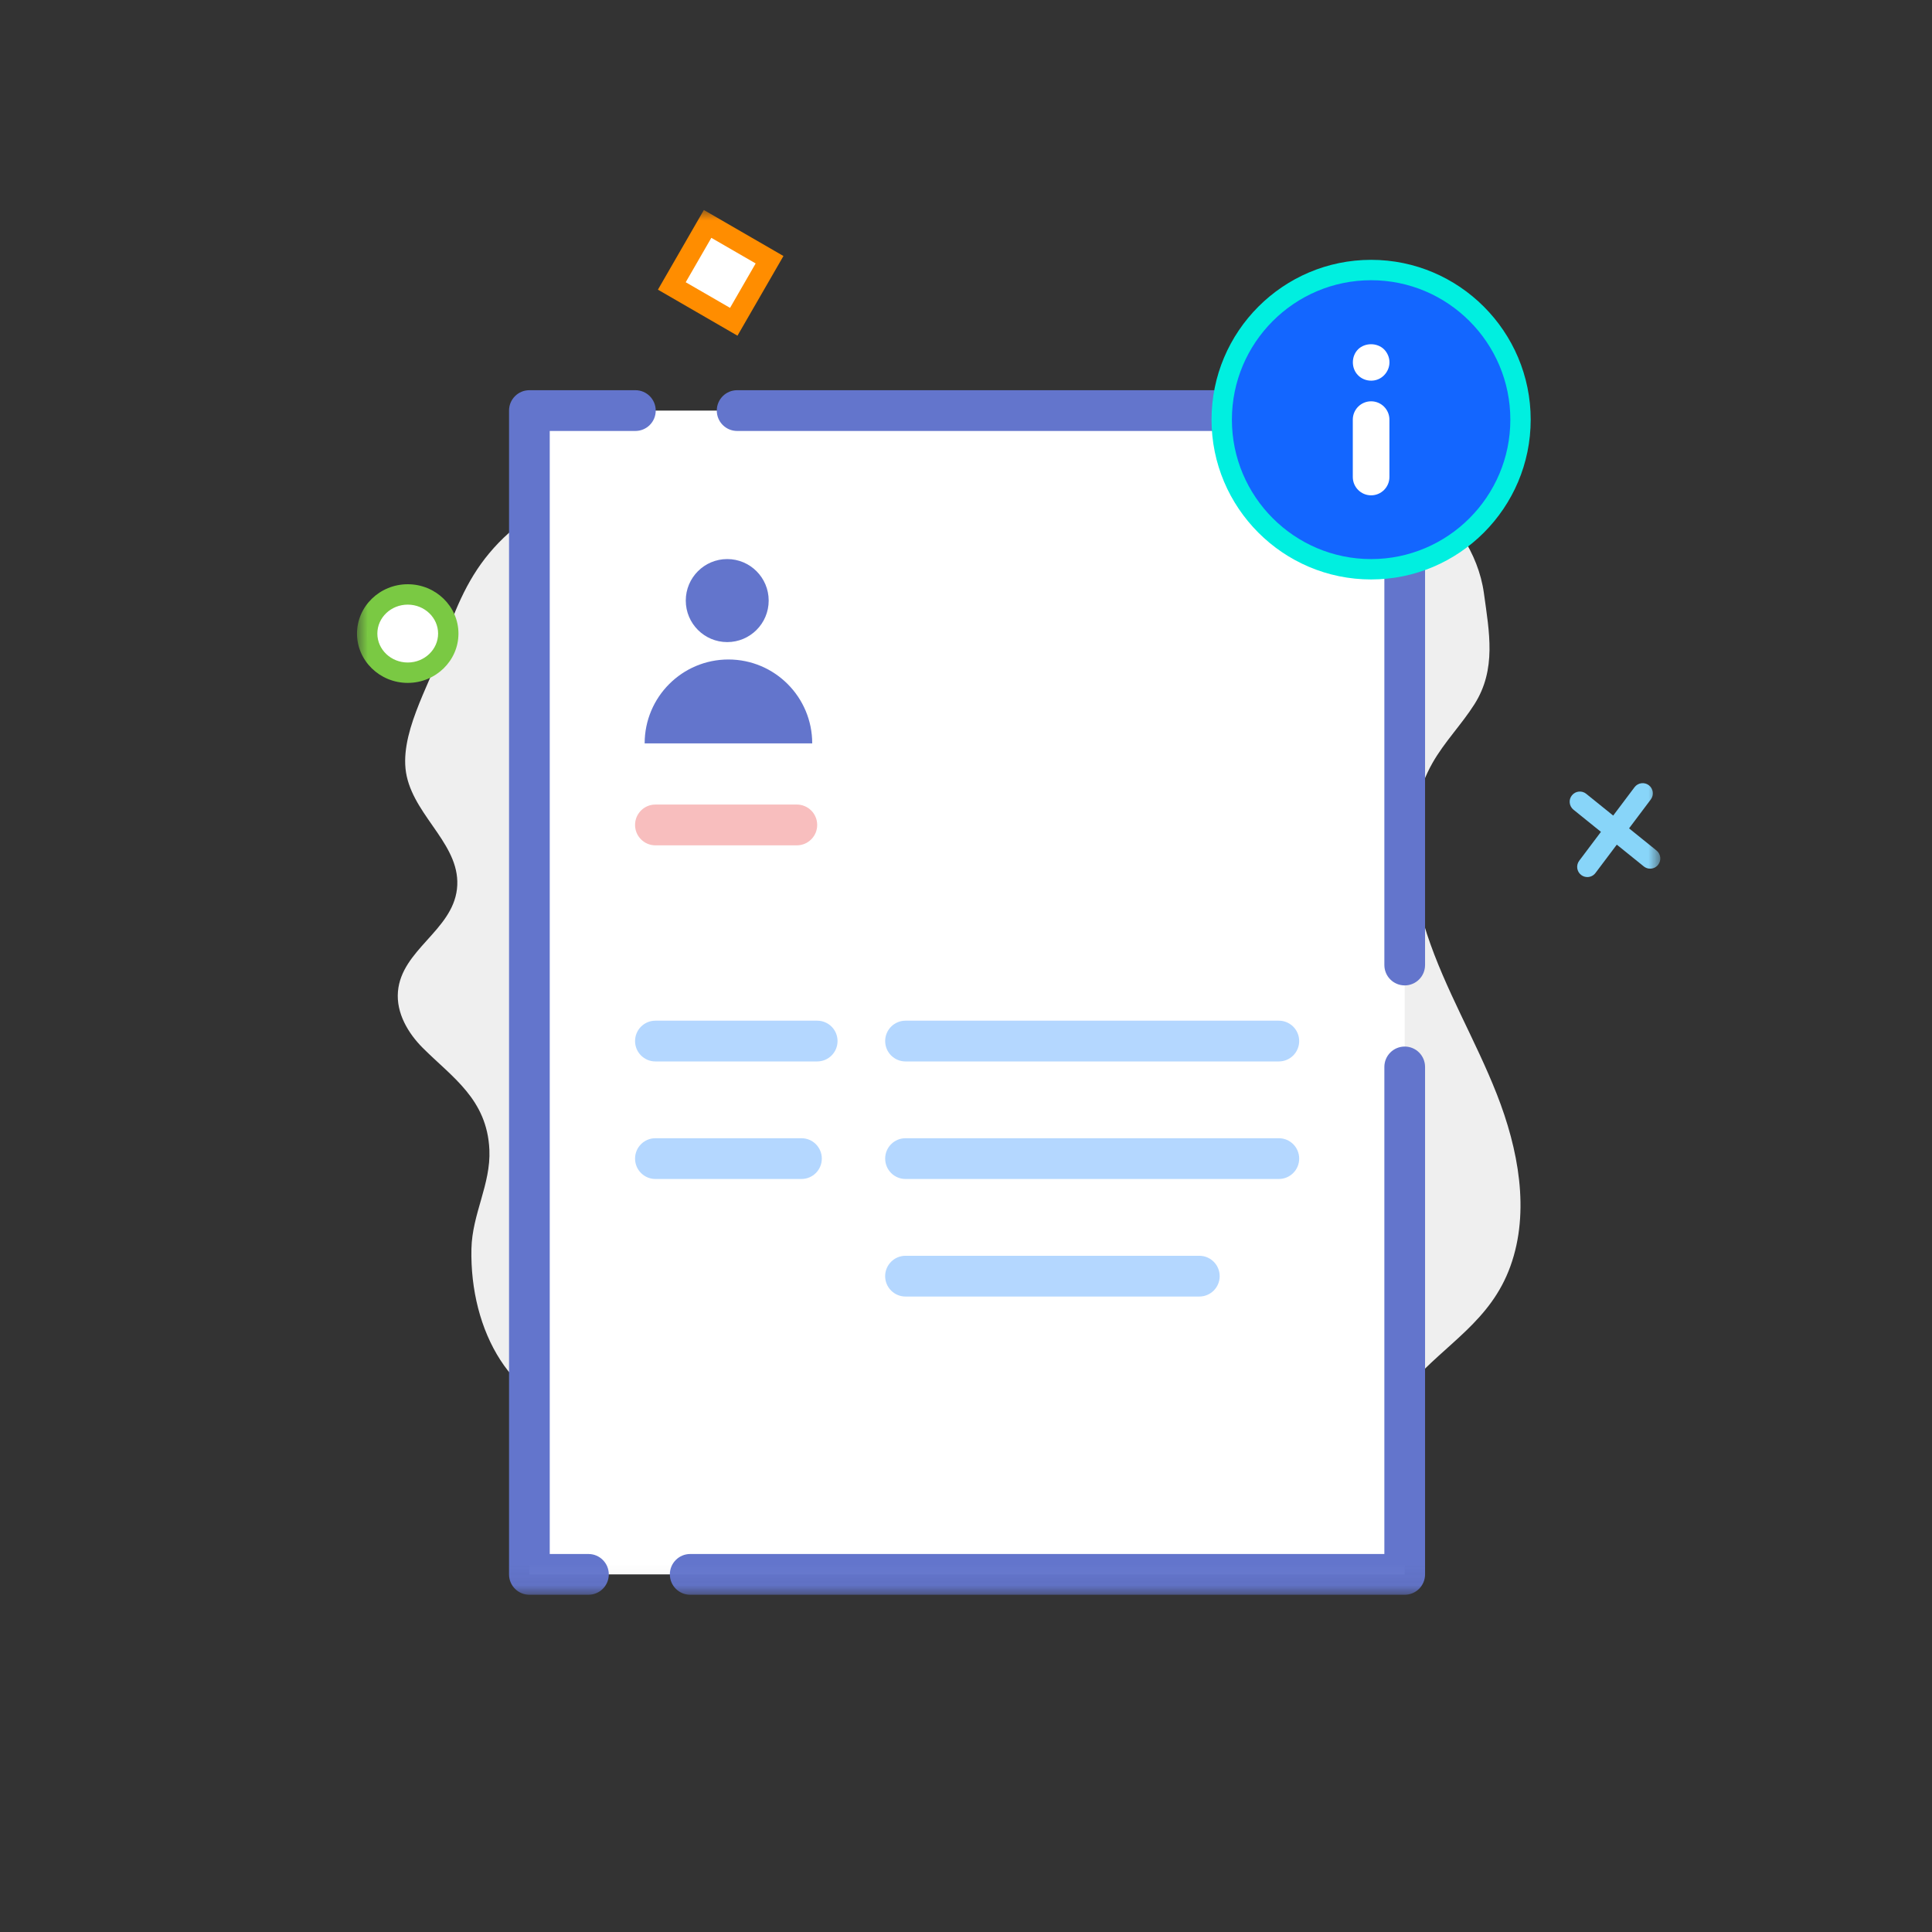 <?xml version="1.0" encoding="UTF-8" standalone="no"?>
<svg width="92px" height="92px" viewBox="0 0 92 92" version="1.1" xmlns="http://www.w3.org/2000/svg" xmlns:xlink="http://www.w3.org/1999/xlink">
    <rect x="0" y="0" width="92" height="92" fill="#333333" stroke="none"/>
    <!-- Generator: Sketch 41.2 (35397) - http://www.bohemiancoding.com/sketch -->
    <title>Personal Information Copy 2</title>
    <desc>Created with Sketch.</desc>
    <defs>
        <polygon id="path-1" points="0 65.941 62.063 65.941 62.063 0 0 0"></polygon>
    </defs>
    <g id="Symbols" stroke="none" stroke-width="1" fill="none" fill-rule="evenodd">
        <g id="Personal-Information-Copy-2">
            <g id="Page-1" transform="translate(17, 10)">
                <path d="M44.169,60.038 C40.711,60.719 36.615,60.115 33.433,59.779 C25.937,58.989 18.44,58.199 10.944,57.409 C7.367,57.033 5.365,53.365 5.449,49.466 C5.485,47.797 6.377,46.394 6.304,44.748 C6.194,42.341 4.528,41.297 3.131,39.9 C2.448,39.216 1.861,38.254 1.95,37.216 C2.12,35.232 4.526,34.318 4.759,32.343 C4.999,30.303 2.815,28.966 2.37,26.973 C1.938,25.043 3.441,22.667 4.019,20.927 C4.58,19.235 5.186,17.674 6.294,16.348 C8.659,13.516 11.874,12.988 15.115,12.784 C18.221,12.587 21.327,12.39 24.432,12.194 C32.745,11.668 43.296,7.515 50.706,13.445 C52.182,14.627 53.396,16.309 53.663,18.251 C53.917,20.103 54.267,21.869 53.214,23.532 C52.597,24.505 51.783,25.328 51.213,26.333 C49.848,28.736 50.08,31.826 50.95,34.475 C51.822,37.125 53.263,39.52 54.28,42.111 C55.296,44.701 55.87,47.675 54.924,50.296 C53.984,52.905 51.864,53.971 50.177,55.886 C48.407,57.895 46.887,59.502 44.169,60.038 Z" id="Fill-1" fill="#EFEFEF"></path>
                <mask id="mask-2" fill="white">
                    <use xlink:href="#path-1"></use>
                </mask>
                <g id="Clip-4"></g>
                <polygon id="Fill-3" fill="#FFFFFF" mask="url(#mask-2)" points="8.209 64.971 49.891 64.971 49.891 9.552 8.209 9.552"></polygon>
                <path d="M49.891,36.924 C49.355,36.924 48.922,36.49 48.922,35.953 L48.922,10.522 L18.102,10.522 C17.566,10.522 17.133,10.088 17.133,9.552 C17.133,9.015 17.566,8.581 18.102,8.581 L49.891,8.581 C50.427,8.581 50.86,9.015 50.86,9.552 L50.86,35.953 C50.86,36.49 50.427,36.924 49.891,36.924 M11.021,65.941 L8.209,65.941 C7.673,65.941 7.24,65.507 7.24,64.97 L7.24,9.552 C7.24,9.015 7.673,8.581 8.209,8.581 L13.256,8.581 C13.792,8.581 14.225,9.015 14.225,9.552 C14.225,10.088 13.792,10.522 13.256,10.522 L9.178,10.522 L9.178,64 L11.021,64 C11.557,64 11.99,64.434 11.99,64.97 C11.99,65.507 11.557,65.941 11.021,65.941 M49.891,65.941 L15.867,65.941 C15.332,65.941 14.898,65.507 14.898,64.97 C14.898,64.434 15.332,64 15.867,64 L48.922,64 L48.922,40.806 C48.922,40.27 49.355,39.836 49.891,39.836 C50.427,39.836 50.86,40.27 50.86,40.806 L50.86,64.97 C50.86,65.507 50.427,65.941 49.891,65.941" id="Fill-5" fill="#6375CC" mask="url(#mask-2)"></path>
                <path d="M43.896,40.545 L26.12,40.545 C25.584,40.545 25.151,40.111 25.151,39.574 C25.151,39.038 25.584,38.604 26.12,38.604 L43.896,38.604 C44.432,38.604 44.866,39.038 44.866,39.574 C44.866,40.111 44.432,40.545 43.896,40.545" id="Fill-6" fill="#B4D7FF" mask="url(#mask-2)"></path>
                <path d="M43.896,46.142 L26.12,46.142 C25.584,46.142 25.151,45.708 25.151,45.171 C25.151,44.635 25.584,44.201 26.12,44.201 L43.896,44.201 C44.432,44.201 44.866,44.635 44.866,45.171 C44.866,45.708 44.432,46.142 43.896,46.142" id="Fill-7" fill="#B4D7FF" mask="url(#mask-2)"></path>
                <path d="M40.11,51.74 L26.12,51.74 C25.585,51.74 25.15,51.306 25.15,50.769 C25.15,50.233 25.585,49.799 26.12,49.799 L40.11,49.799 C40.646,49.799 41.08,50.233 41.08,50.769 C41.08,51.306 40.646,51.74 40.11,51.74" id="Fill-8" fill="#B4D7FF" mask="url(#mask-2)"></path>
                <path d="M21.914,40.545 L14.21,40.545 C13.674,40.545 13.241,40.111 13.241,39.574 C13.241,39.038 13.674,38.604 14.21,38.604 L21.914,38.604 C22.45,38.604 22.883,39.038 22.883,39.574 C22.883,40.111 22.45,40.545 21.914,40.545" id="Fill-9" fill="#B4D7FF" mask="url(#mask-2)"></path>
                <path d="M20.944,30.254 L14.21,30.254 C13.674,30.254 13.241,29.82 13.241,29.283 C13.241,28.746 13.674,28.312 14.21,28.312 L20.944,28.312 C21.48,28.312 21.914,28.746 21.914,29.283 C21.914,29.82 21.48,30.254 20.944,30.254" id="Fill-10" fill="#F8BEBE" mask="url(#mask-2)"></path>
                <path d="M21.165,46.142 L14.21,46.142 C13.674,46.142 13.241,45.708 13.241,45.171 C13.241,44.635 13.674,44.201 14.21,44.201 L21.165,44.201 C21.701,44.201 22.134,44.635 22.134,45.171 C22.134,45.708 21.701,46.142 21.165,46.142" id="Fill-11" fill="#B4D7FF" mask="url(#mask-2)"></path>
                <path d="M19.604,18.599 C19.604,19.691 18.72,20.576 17.63,20.576 C16.54,20.576 15.656,19.691 15.656,18.599 C15.656,17.507 16.54,16.622 17.63,16.622 C18.72,16.622 19.604,17.507 19.604,18.599" id="Fill-12" fill="#6375CC" mask="url(#mask-2)"></path>
                <path d="M21.677,25.399 C21.677,23.193 19.89,21.404 17.687,21.404 C15.484,21.404 13.698,23.193 13.698,25.399 L21.677,25.399 Z" id="Fill-13" fill="#6375CC" mask="url(#mask-2)"></path>
                <path d="M61.578,31.365 C61.472,31.365 61.363,31.33 61.275,31.258 L57.926,28.556 C57.719,28.388 57.685,28.082 57.853,27.874 C58.021,27.664 58.328,27.633 58.534,27.8 L61.882,30.501 C62.09,30.67 62.123,30.976 61.956,31.183 C61.86,31.304 61.72,31.365 61.578,31.365" id="Fill-14" fill="#88D5F9" mask="url(#mask-2)"></path>
                <path d="M58.587,31.765 C58.486,31.765 58.383,31.733 58.296,31.667 C58.082,31.506 58.04,31.202 58.201,30.987 L60.835,27.486 C60.998,27.271 61.303,27.231 61.514,27.39 C61.728,27.551 61.77,27.856 61.609,28.07 L58.974,31.572 C58.879,31.699 58.734,31.765 58.587,31.765" id="Fill-15" fill="#88D5F9" mask="url(#mask-2)"></path>
                <polygon id="Fill-16" fill="#FFFFFF" mask="url(#mask-2)" points="17.942 5.322 14.991 3.617 16.695 0.663 19.645 2.368"></polygon>
                <path d="M15.653,3.44 L17.764,4.66 L18.984,2.545 L16.873,1.325 L15.653,3.44 Z M18.118,5.985 L14.33,3.794 L16.517,0 L20.307,2.191 L18.118,5.985 Z" id="Fill-17" fill="#FF8D00" mask="url(#mask-2)"></path>
                <path d="M4.347,20.17 C4.347,21.199 3.482,22.034 2.415,22.034 C1.349,22.034 0.484,21.199 0.484,20.17 C0.484,19.142 1.349,18.307 2.415,18.307 C3.482,18.307 4.347,19.142 4.347,20.17" id="Fill-18" fill="#FFFFFF" mask="url(#mask-2)"></path>
                <path d="M2.416,18.792 C1.618,18.792 0.969,19.41 0.969,20.17 C0.969,20.93 1.618,21.548 2.416,21.548 C3.213,21.548 3.862,20.93 3.862,20.17 C3.862,19.41 3.213,18.792 2.416,18.792 M2.416,22.519 C1.084,22.519 0,21.465 0,20.17 C0,18.875 1.084,17.821 2.416,17.821 C3.747,17.821 4.831,18.875 4.831,20.17 C4.831,21.465 3.747,22.519 2.416,22.519" id="Fill-19" fill="#7AC943" mask="url(#mask-2)"></path>
                <path d="M55.405,9.983 C55.405,13.918 52.22,17.107 48.291,17.107 C44.362,17.107 41.177,13.918 41.177,9.983 C41.177,6.048 44.362,2.859 48.291,2.859 C52.22,2.859 55.405,6.048 55.405,9.983" id="Fill-20" fill="#1366FF" mask="url(#mask-2)"></path>
                <path d="M48.291,3.344 C44.636,3.344 41.662,6.322 41.662,9.984 C41.662,13.644 44.636,16.623 48.291,16.623 C51.946,16.623 54.921,13.644 54.921,9.984 C54.921,6.322 51.946,3.344 48.291,3.344 M48.291,17.593 C44.101,17.593 40.692,14.18 40.692,9.984 C40.692,5.788 44.101,2.373 48.291,2.373 C52.481,2.373 55.89,5.788 55.89,9.984 C55.89,14.18 52.481,17.593 48.291,17.593" id="Fill-21" fill="#00EFE0" mask="url(#mask-2)"></path>
                <path d="M48.291,12.713 L48.291,9.983" id="Fill-22" fill="#FFFFFF" mask="url(#mask-2)"></path>
                <path d="M48.291,13.587 C47.809,13.587 47.419,13.196 47.419,12.714 L47.419,9.984 C47.419,9.501 47.809,9.11 48.291,9.11 C48.773,9.11 49.163,9.501 49.163,9.984 L49.163,12.714 C49.163,13.196 48.773,13.587 48.291,13.587" id="Fill-23" fill="#FFFFFF" mask="url(#mask-2)"></path>
                <path id="Fill-24" fill="#FFFFFF" mask="url(#mask-2)"></path>
                <path d="M48.293,8.127 C48.06,8.127 47.838,8.039 47.673,7.874 C47.508,7.709 47.422,7.486 47.422,7.253 C47.422,7.019 47.508,6.797 47.673,6.632 C48.002,6.312 48.574,6.312 48.904,6.632 C49.068,6.797 49.165,7.019 49.165,7.253 C49.165,7.486 49.068,7.709 48.904,7.874 C48.739,8.039 48.526,8.127 48.293,8.127" id="Fill-25" fill="#FFFFFF" mask="url(#mask-2)"></path>
            </g>
        </g>
    </g>
</svg>